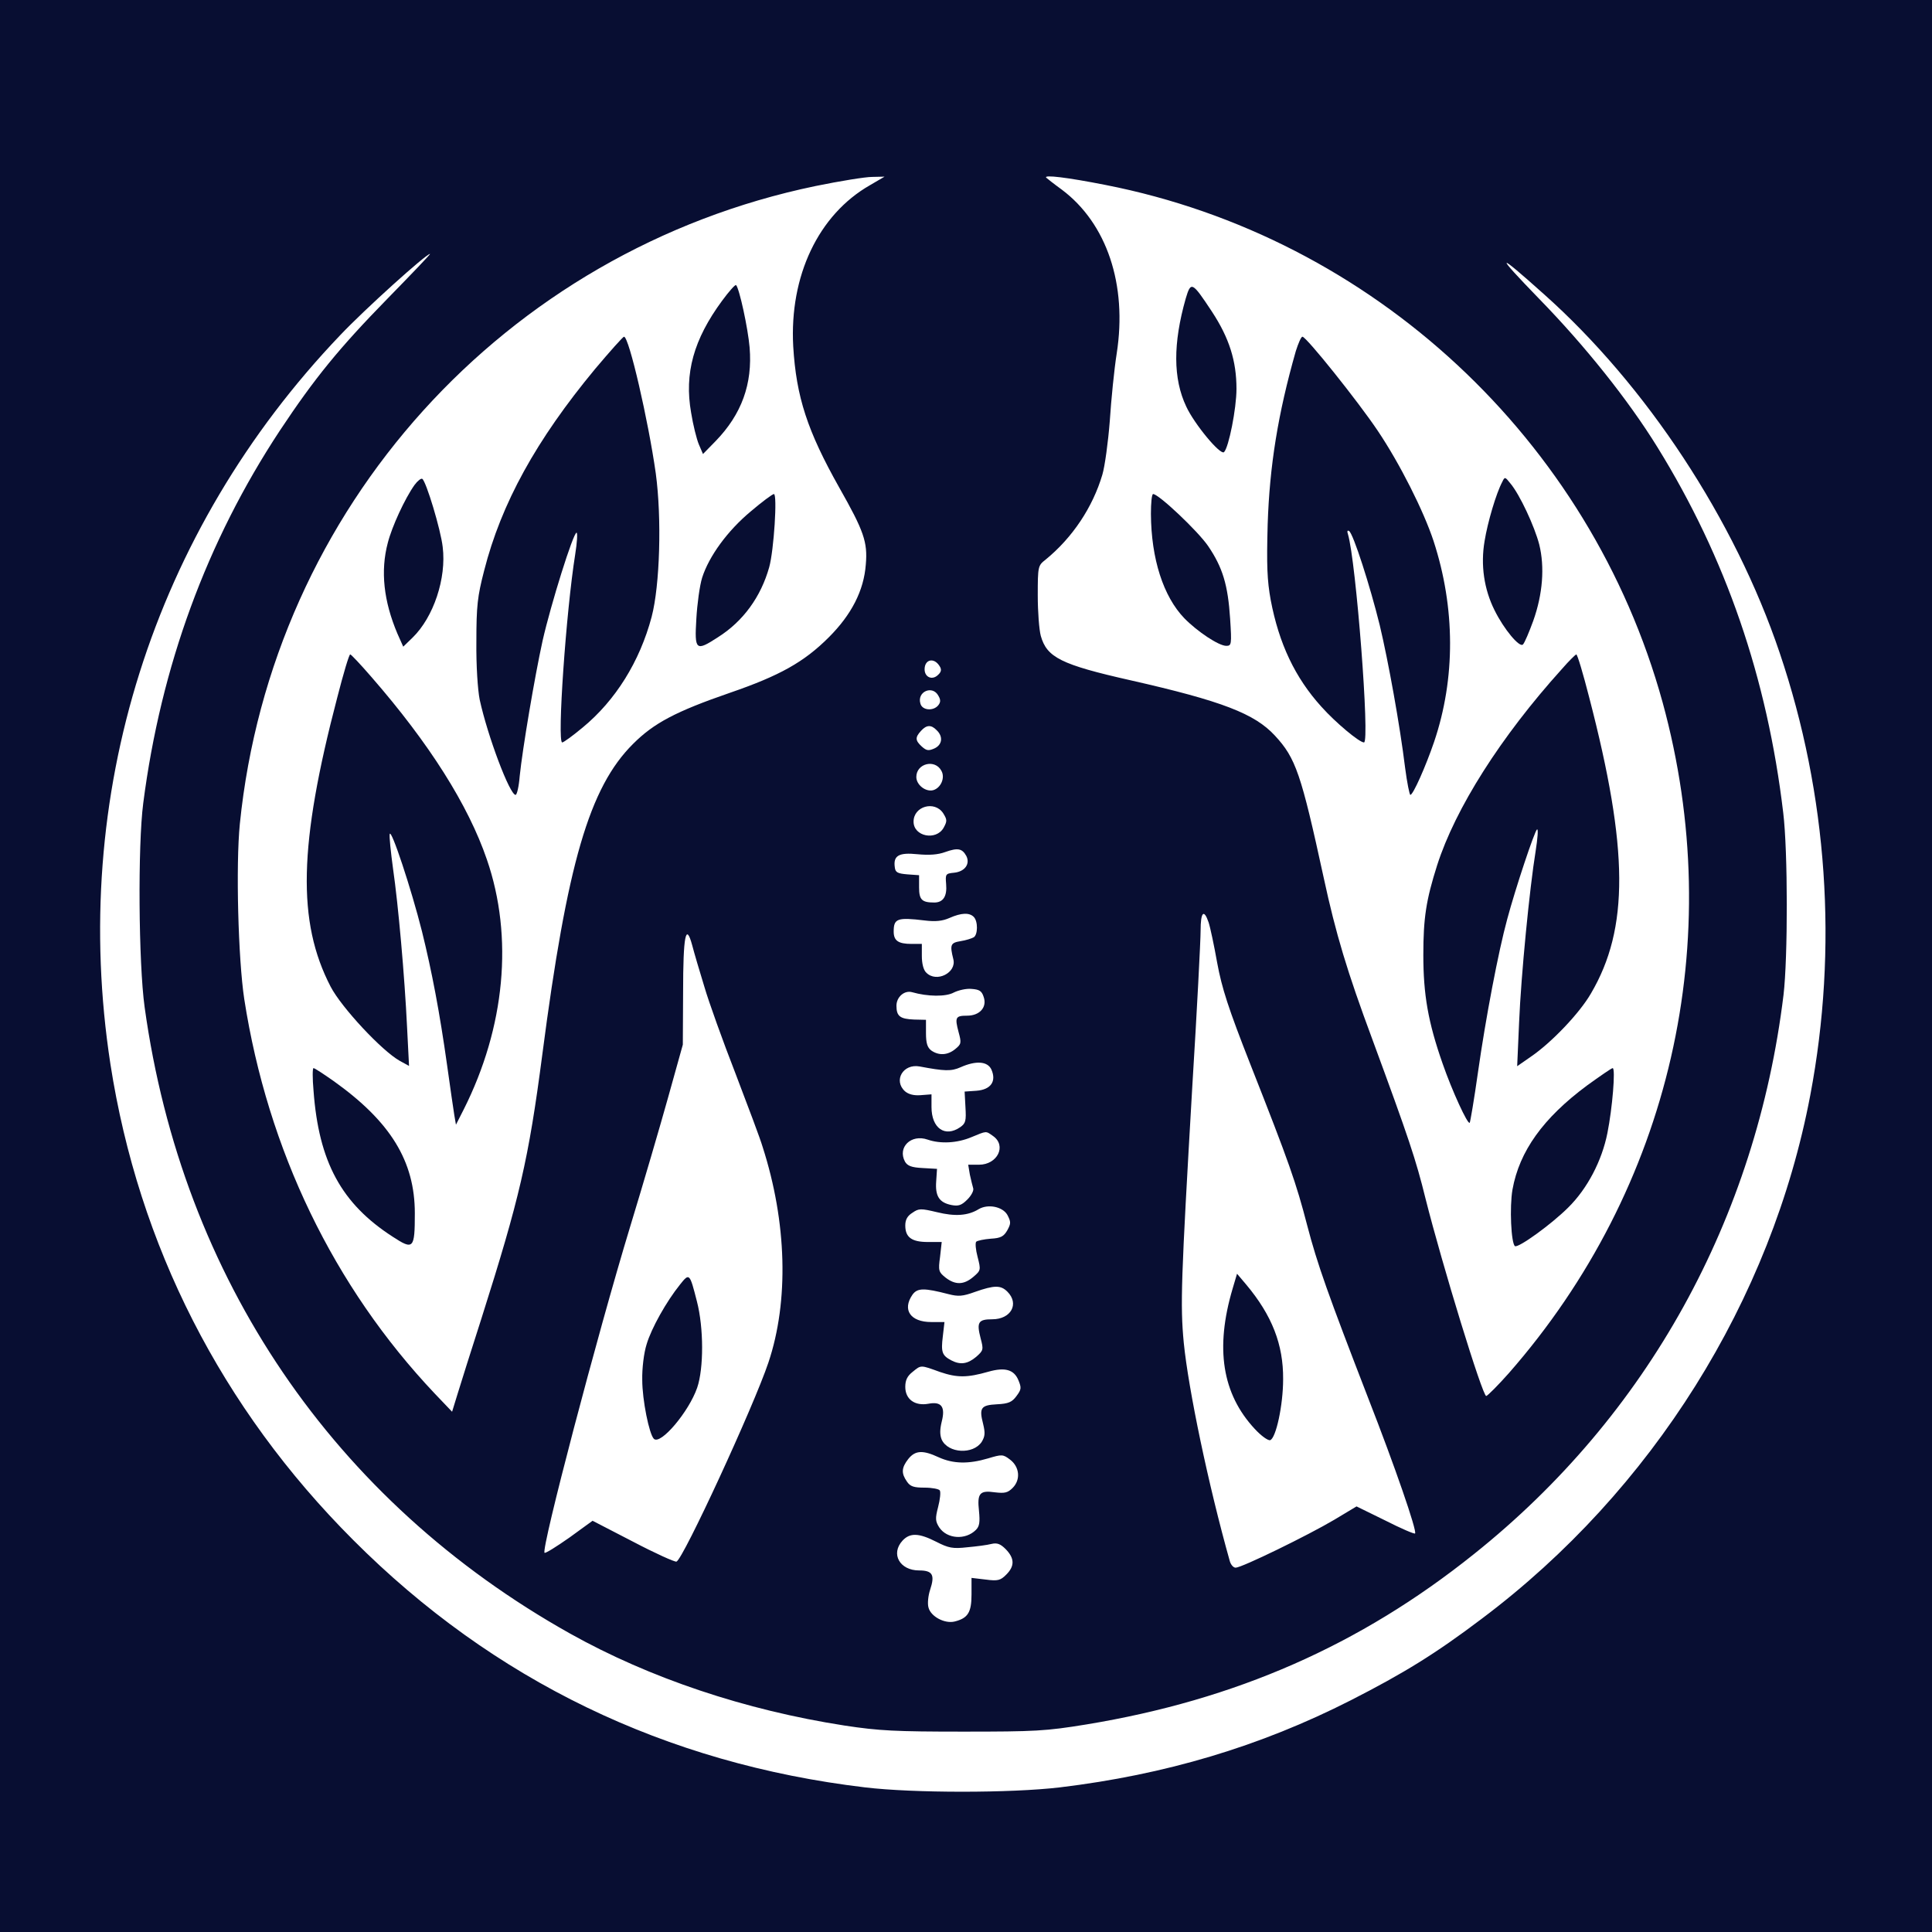 <svg width="933" height="933" viewBox="0 0 933 933" fill="none" xmlns="http://www.w3.org/2000/svg">
<rect x="0" y="0" width="933" height="933" fill="#808080" stroke="none"/>
<g clip-path="url(#clip0_262_88)">
<rect width="933" height="933" fill="white"/>
<path d="M0 466.5V933H466.5H933V466.5V0H466.5H0V466.5ZM420.117 89.435C395.192 103.697 381.197 133.286 383.063 167.274C384.529 191.665 389.861 208.059 405.322 235.516C417.184 256.442 419.05 261.774 418.117 272.57C417.184 285.232 411.186 296.828 400.257 307.757C388.261 319.753 376.532 326.284 352.541 334.548C326.283 343.611 315.754 349.209 305.757 359.205C284.565 380.265 273.902 417.051 261.906 509.152C255.242 560.2 250.844 578.86 232.584 636.44C227.652 651.768 222.454 668.295 220.988 673.093L218.322 681.757L209.925 672.96C161.142 621.378 129.287 555.402 117.958 482.495C115.026 463.168 113.826 417.851 115.825 397.858C131.286 245.379 243.646 121.024 393.859 89.835C405.588 87.436 417.851 85.437 421.183 85.437L427.181 85.303L420.117 89.435ZM533.809 89.302C662.963 114.626 767.992 212.325 802.913 339.213C834.369 453.972 806.912 573.795 728.673 663.097C723.475 668.961 718.543 673.893 717.744 674.16C716.011 674.559 696.418 610.582 688.421 578.86C683.756 559.934 680.424 549.937 662.697 501.821C650.568 469.166 645.103 451.039 639.238 423.849C628.309 373.6 625.776 366.136 615.647 355.207C605.917 344.677 590.189 338.546 546.072 328.55C512.35 320.952 505.553 317.487 502.62 307.091C501.821 304.158 501.154 295.495 501.154 287.498C501.154 273.503 501.288 273.103 504.886 270.304C517.948 259.641 527.678 244.98 532.343 229.252C533.543 225.253 535.142 213.524 535.942 203.261C536.608 192.998 538.074 178.337 539.274 170.739C544.472 137.418 534.476 107.829 512.75 91.568C508.885 88.769 505.553 86.103 505.286 85.837C503.687 84.237 515.549 85.703 533.809 89.302ZM187.133 144.216C163.808 168.074 151.946 182.602 135.152 207.926C99.831 261.507 77.706 321.752 69.175 387.862C66.51 408.255 66.909 465.168 69.842 486.36C87.969 617.247 161.142 724.941 275.368 788.919C313.755 810.378 359.738 825.839 407.854 833.303C424.515 835.835 432.379 836.235 465.167 836.235C499.955 836.235 505.02 835.968 524.613 832.77C596.72 820.907 656.832 794.517 711.746 750.532C795.582 683.623 848.097 588.59 861.292 480.495C863.425 462.502 863.425 411.054 861.159 392.527C853.428 327.35 833.436 269.371 800.381 215.923C786.386 193.265 765.46 167.007 743.201 144.216C721.609 121.957 722.409 121.29 745.467 141.95C795.049 186.067 837.701 250.844 859.426 315.221C882.618 383.73 887.683 457.97 874.221 528.878C855.428 628.043 797.848 719.877 715.744 781.588C693.219 798.648 677.758 808.112 652.434 821.04C608.449 843.432 562.732 857.028 511.817 863.159C488.092 865.958 441.176 865.958 417.717 863.159C321.352 851.696 238.182 811.444 170.606 743.735C106.895 680.024 66.909 601.386 53.314 513.817C33.455 384.53 73.707 256.709 164.341 161.809C176.204 149.28 205.793 122.623 207.659 122.623C208.059 122.623 198.729 132.353 187.133 144.216ZM453.705 321.619C454.771 323.218 454.638 324.418 453.038 325.884C450.239 328.683 446.507 327.084 446.507 323.218C446.507 318.42 451.039 317.354 453.705 321.619ZM453.171 336.014C454.371 338.013 454.238 339.213 453.038 340.679C450.639 343.478 445.441 343.078 444.508 339.879C442.642 334.014 450.372 330.682 453.171 336.014ZM452.372 352.674C455.571 355.74 455.037 359.739 451.172 361.471C448.373 362.671 447.44 362.538 445.174 360.538C441.975 357.606 441.842 356.14 444.774 352.941C447.44 350.009 449.706 349.875 452.372 352.674ZM454.638 372.267C456.504 375.6 454.371 380.531 450.639 381.597C447.04 382.53 442.509 379.065 442.509 375.2C442.509 368.669 451.572 366.403 454.638 372.267ZM455.437 392.66C457.437 395.859 457.437 396.525 455.704 399.724C452.105 406.122 441.176 403.989 441.176 396.792C441.176 389.328 451.305 386.529 455.437 392.66ZM466.633 413.319C468.633 417.185 465.967 420.917 460.769 421.45C456.637 421.85 456.504 422.116 456.903 426.915C457.437 432.912 455.437 435.845 451.172 435.845C445.174 435.845 443.841 434.512 443.841 428.514V422.649L438.243 422.25C433.445 421.85 432.379 421.317 432.112 418.784C431.313 413.186 434.112 411.587 443.042 412.52C448.64 413.053 452.905 412.786 456.504 411.453C462.501 409.321 464.634 409.721 466.633 413.319ZM470.232 442.776C472.365 444.908 472.231 451.439 470.232 452.639C469.299 453.172 466.5 454.105 463.834 454.505C459.036 455.304 458.636 456.237 460.369 463.168C462.102 469.699 452.238 474.764 447.307 469.699C445.974 468.5 445.174 465.301 445.174 461.702V455.838H440.243C433.712 455.838 431.579 454.238 431.579 449.84C431.579 443.575 433.312 442.909 446.507 444.508C451.839 445.175 455.171 444.775 458.503 443.309C464.234 440.776 468.099 440.643 470.232 442.776ZM583.658 445.441C584.458 447.84 586.324 456.637 587.79 464.901C590.056 477.163 593.121 486.76 603.918 514.217C622.578 561.533 625.91 571.13 631.241 591.656C636.173 610.582 641.371 625.11 660.697 675.093C673.626 708.147 684.422 739.47 683.356 740.536C683.089 740.936 676.558 738.137 668.961 734.271L655.099 727.474L644.436 733.872C631.641 741.469 599.652 757.063 596.72 757.063C595.654 757.063 594.454 755.73 593.921 753.998C583.525 717.078 573.928 671.094 571.662 648.435C569.93 630.042 570.33 618.579 575.794 524.48C578.06 487.826 579.793 454.105 579.793 449.44C579.793 440.376 581.392 438.777 583.658 445.441ZM340.145 476.497C342.278 483.828 349.075 502.754 355.206 518.482C361.204 534.21 367.202 550.071 368.268 553.803C379.998 590.19 381.064 628.309 371.067 658.032C364.003 679.091 329.882 753.065 326.683 754.131C325.884 754.398 316.42 750.132 305.757 744.534L286.164 734.405L274.968 742.535C268.704 746.934 263.373 750.266 262.973 749.866C261.24 748.133 288.564 644.17 304.291 592.455C310.556 571.929 318.819 543.673 322.685 529.811L329.749 504.487L329.882 479.163C329.882 451.839 331.215 445.175 334.281 456.504C335.214 460.103 337.879 469.166 340.145 476.497ZM475.03 481.428C476.763 486.36 473.164 490.492 467.033 490.492C461.435 490.492 461.035 491.292 462.901 498.356C464.367 503.687 464.234 504.22 461.302 506.619C457.57 509.685 453.305 509.818 449.706 507.286C447.84 505.82 447.174 503.82 447.174 498.889V492.491L441.442 492.358C434.645 492.091 432.912 490.758 432.912 485.694C432.912 481.428 436.777 478.096 440.509 479.163C447.973 481.295 456.77 481.428 460.635 479.296C462.768 478.23 466.633 477.297 469.166 477.563C472.898 477.83 474.097 478.496 475.03 481.428ZM478.762 516.483C481.295 522.214 478.496 526.212 471.565 526.746L465.834 527.145L466.233 534.609C466.633 541.274 466.367 542.473 463.701 544.339C456.37 549.404 449.839 544.872 449.839 534.609V528.478L444.641 528.878C441.309 529.145 438.777 528.478 437.044 527.012C431.313 521.814 436.111 513.55 444.108 515.016C456.104 517.282 459.303 517.416 463.834 515.416C471.298 512.084 476.896 512.484 478.762 516.483ZM479.562 548.604C486.226 553.269 481.695 562.466 472.764 562.466H467.566L468.366 567.264C468.899 569.797 469.699 572.862 469.965 573.795C470.365 574.862 469.166 577.261 467.166 579.26C464.367 582.059 462.901 582.592 459.436 581.926C453.571 580.726 451.572 577.661 452.105 570.463L452.505 564.465L445.574 564.066C440.109 563.799 438.243 562.999 437.044 561C433.312 554.069 439.976 547.538 447.973 550.337C454.104 552.47 462.235 552.07 469.166 549.138C476.63 546.072 475.963 546.072 479.562 548.604ZM486.493 586.724C488.226 590.056 488.226 590.856 486.493 594.055C484.76 597.12 483.294 597.92 478.496 598.187C475.164 598.453 471.965 599.12 471.432 599.653C470.898 600.186 471.165 603.518 472.098 606.984C473.697 613.248 473.697 613.515 470.099 616.58C465.434 620.579 461.302 620.579 456.637 616.98C453.305 614.314 453.038 613.648 453.971 606.984L454.771 599.786H448.107C440.243 599.786 437.177 597.52 437.177 591.789C437.177 588.99 438.243 587.124 440.643 585.658C443.708 583.525 444.641 583.525 452.505 585.391C461.169 587.524 467.433 587.124 472.631 583.925C477.163 581.259 484.227 582.726 486.493 586.724ZM486.493 623.778C492.357 629.642 488.226 637.106 479.162 637.106C472.365 637.106 471.565 638.572 473.564 646.303C475.03 651.768 474.897 652.167 471.432 655.233C467.3 658.698 463.834 659.232 459.436 656.966C454.904 654.567 454.371 652.967 455.304 645.37L456.104 638.439H449.706C439.71 638.439 435.578 632.574 440.643 625.244C443.042 621.912 446.241 621.912 458.103 624.977C462.768 626.177 464.901 626.043 470.765 623.911C480.228 620.579 483.294 620.579 486.493 623.778ZM453.971 662.564C462.235 665.363 467.033 665.363 477.296 662.43C485.293 660.165 489.692 661.364 491.824 666.562C493.29 670.161 493.29 670.961 490.891 674.16C488.759 677.092 487.026 677.892 481.428 678.158C473.697 678.558 472.764 679.891 474.764 687.621C475.83 692.02 475.697 693.619 474.097 696.285C469.965 702.549 457.836 701.883 454.771 695.219C453.838 692.953 453.838 690.42 454.771 686.555C456.637 679.358 454.638 676.692 448.373 677.892C441.842 679.091 437.177 675.759 437.177 669.761C437.177 666.562 438.11 664.563 440.643 662.564C444.908 659.098 444.375 659.098 453.971 662.564ZM453.305 703.749C460.369 706.948 467.7 707.081 477.163 704.282C483.827 702.283 484.36 702.283 487.692 704.815C492.357 708.281 493.024 714.545 489.025 718.544C486.626 720.943 485.16 721.209 480.495 720.676C473.164 719.61 471.831 721.076 472.764 729.606C473.298 735.071 473.031 737.07 471.298 738.803C466.233 743.868 457.303 743.202 453.571 737.604C451.705 734.671 451.572 733.338 453.038 727.74C453.971 724.142 454.371 720.543 453.838 719.743C453.438 719.077 450.106 718.41 446.507 718.41C441.309 718.41 439.576 717.877 437.977 715.478C435.178 711.48 435.311 708.814 438.643 704.549C441.975 700.417 445.574 700.15 453.305 703.749ZM452.105 744.534C458.103 747.6 460.102 748 467.166 747.2C471.565 746.8 476.763 746.134 478.762 745.601C481.561 744.934 483.161 745.601 485.693 748.133C489.958 752.532 490.092 756.264 485.96 760.395C483.161 763.194 481.961 763.594 475.963 762.795L469.166 761.995V769.992C469.166 778.656 467.433 781.455 461.035 783.054C456.237 784.254 449.439 780.655 448.373 776.256C447.84 774.39 448.24 770.525 449.173 767.726C451.572 760.529 450.372 758.396 443.841 758.396C434.511 758.396 429.98 750.399 435.844 744.001C439.443 740.136 443.708 740.269 452.105 744.534Z" fill="#080E32"/>
<path d="M348.676 145.282C334.947 163.942 330.416 180.336 333.748 199.263C334.681 205.127 336.413 212.058 337.48 214.59L339.479 219.255L345.61 212.991C358.139 200.062 363.47 185.401 362.004 167.807C361.205 158.477 357.073 139.417 355.473 137.685C355.073 137.285 352.008 140.75 348.676 145.282Z" fill="#080E32"/>
<path d="M287.364 178.203C258.974 212.458 242.047 243.114 233.783 275.635C230.584 288.031 230.051 292.563 230.051 309.89C229.918 321.486 230.718 333.215 231.651 337.88C235.516 355.607 246.179 383.863 248.978 383.863C249.644 383.863 250.577 379.865 250.977 374.8C252.31 361.738 258.174 326.95 262.04 309.357C266.038 291.763 276.834 257.242 278.434 257.242C278.967 257.242 278.7 262.04 277.767 267.771C273.369 295.362 268.971 358.539 271.503 358.539C272.169 358.539 276.568 355.34 281.366 351.342C297.227 338.28 308.956 319.486 314.688 297.894C318.686 282.699 319.619 250.311 316.687 228.585C313.088 203.128 303.758 162.609 301.359 162.609C300.826 162.609 294.561 169.673 287.364 178.203Z" fill="#080E32"/>
<path d="M200.195 234.184C195.53 240.715 189.266 254.31 187.266 262.174C183.668 275.769 185.267 290.297 191.931 306.025L194.73 312.289L199.262 307.891C209.392 298.027 215.656 279.234 213.79 264.173C212.857 255.776 205.793 232.451 203.927 231.251C203.394 230.851 201.661 232.184 200.195 234.184Z" fill="#080E32"/>
<path d="M362.537 246.979C351.341 256.309 342.411 268.571 339.079 278.967C337.879 282.833 336.679 291.763 336.28 298.827C335.347 314.155 336.013 314.688 346.676 307.757C358.938 300.027 367.468 288.164 371.467 273.903C373.733 265.772 375.466 238.582 373.733 238.582C373.066 238.582 368.002 242.314 362.537 246.979Z" fill="#080E32"/>
<path d="M162.875 336.814C144.215 407.988 143.416 445.175 159.677 476.497C164.875 486.493 184.468 507.553 193.131 512.351L197.53 514.75L196.597 496.357C195.397 471.299 192.332 436.911 189.799 419.451C188.733 411.587 187.933 403.99 188.2 402.79C188.866 399.858 198.596 429.181 203.794 449.84C208.592 469.3 212.324 488.893 215.923 514.483C217.389 525.146 218.989 535.942 219.389 538.475L220.188 543.14L223.92 535.809C243.913 496.09 248.045 452.506 235.116 415.052C226.186 388.928 207.393 359.072 179.27 326.817C174.205 320.953 169.54 316.021 169.14 316.021C168.607 315.888 165.808 325.351 162.875 336.814Z" fill="#080E32"/>
<path d="M151.412 526.745C153.944 561.133 164.874 581.259 189.665 597.254C199.661 603.785 200.328 603.118 200.328 585.924C200.328 560.733 188.599 541.673 161.142 522.08C156.21 518.615 151.945 515.816 151.412 515.816C150.879 515.816 150.879 520.748 151.412 526.745Z" fill="#080E32"/>
<path d="M572.595 144.216C566.464 165.808 566.464 182.868 572.861 196.33C576.727 204.727 589.389 220.055 591.122 218.322C593.387 216.057 597.119 197.263 597.119 187.8C597.119 174.338 593.654 163.275 585.257 150.48C575.66 135.952 575.127 135.685 572.595 144.216Z" fill="#080E32"/>
<path d="M625.777 169.54C617.113 199.929 613.114 224.987 612.181 253.243C611.648 273.103 611.915 280.167 613.648 289.764C617.646 310.823 625.377 327.217 638.172 341.345C644.97 348.942 656.432 358.539 658.698 358.539C661.63 358.539 654.833 270.837 650.968 258.042C650.434 256.575 650.701 255.909 651.501 256.442C653.5 257.642 661.63 282.966 666.295 301.893C670.427 319.22 676.025 350.142 678.558 370.801C679.491 377.999 680.69 383.863 681.09 383.863C682.423 383.863 688.554 370.002 692.553 358.272C702.949 327.617 702.816 293.496 692.286 261.24C687.488 246.712 676.025 223.92 665.362 208.059C655.899 193.931 630.841 162.609 628.975 162.609C628.309 162.609 626.976 165.808 625.777 169.54Z" fill="#080E32"/>
<path d="M725.474 232.717C722.542 238.182 718.41 252.177 716.944 261.24C714.945 272.836 716.677 284.565 721.742 294.695C726.274 303.892 733.871 312.955 735.471 311.223C736.27 310.423 738.403 305.358 740.402 299.893C745.067 286.831 746 273.769 743.335 262.973C741.069 254.176 733.871 238.715 729.34 233.384C726.807 230.185 726.674 230.185 725.474 232.717Z" fill="#080E32"/>
<path d="M555.801 248.179C555.934 269.904 561.799 288.031 571.928 298.561C578.326 305.092 588.589 311.889 592.188 311.889C594.72 311.889 594.853 311.223 594.054 298.827C592.987 282.433 590.455 274.036 583.391 263.64C578.326 256.309 559.533 238.582 556.867 238.582C556.201 238.582 555.801 242.98 555.801 248.179Z" fill="#080E32"/>
<path d="M754.264 323.085C724.674 355.873 702.816 390.394 694.019 417.851C688.687 434.645 687.354 443.309 687.354 461.169C687.354 480.229 689.62 493.558 696.684 513.684C701.216 526.746 708.813 543.273 709.746 542.207C710.013 541.94 711.879 531.011 713.745 517.816C717.477 491.558 723.608 459.436 727.873 443.842C731.872 428.914 741.069 401.324 742.268 400.524C742.935 400.258 742.535 404.923 741.602 410.92C738.669 428.914 734.538 471.032 733.605 493.691L732.672 514.883L739.203 510.352C749.199 503.554 762.794 489.292 768.259 479.829C786.786 448.374 786.519 410.121 767.459 336.814C764.527 325.351 761.728 315.888 761.195 316.021C760.795 316.154 757.596 319.22 754.264 323.085Z" fill="#080E32"/>
<path d="M766.393 524.213C745.201 539.941 733.738 555.935 730.406 574.462C728.94 582.859 729.74 600.453 731.606 601.786C733.338 602.719 749.333 591.123 757.33 583.126C766.526 574.062 773.591 560.6 776.256 547.139C778.655 535.143 780.255 515.816 778.789 515.816C778.256 515.816 772.658 519.682 766.393 524.213Z" fill="#080E32"/>
<path d="M595.254 622.312C586.724 651.101 590.19 673.093 605.917 690.021C608.983 693.353 612.315 695.752 613.381 695.485C616.18 694.552 619.646 678.691 619.646 666.029C619.779 649.369 614.314 635.24 601.785 620.312L597.387 615.114L595.254 622.312Z" fill="#080E32"/>
<path d="M328.416 620.312C321.752 628.576 314.554 641.505 312.288 649.102C310.955 653.234 310.022 660.831 310.156 666.429C310.156 676.026 313.488 692.553 315.754 694.819C318.953 698.018 332.681 681.757 336.68 670.161C339.878 660.831 339.878 641.238 336.546 628.443C333.081 614.847 332.948 614.581 328.416 620.312Z" fill="#080E32"/>
</g>
<defs>
<clipPath id="clip0_262_88">
<rect width="933" height="933" fill="white"/>
</clipPath>
</defs>
</svg>
